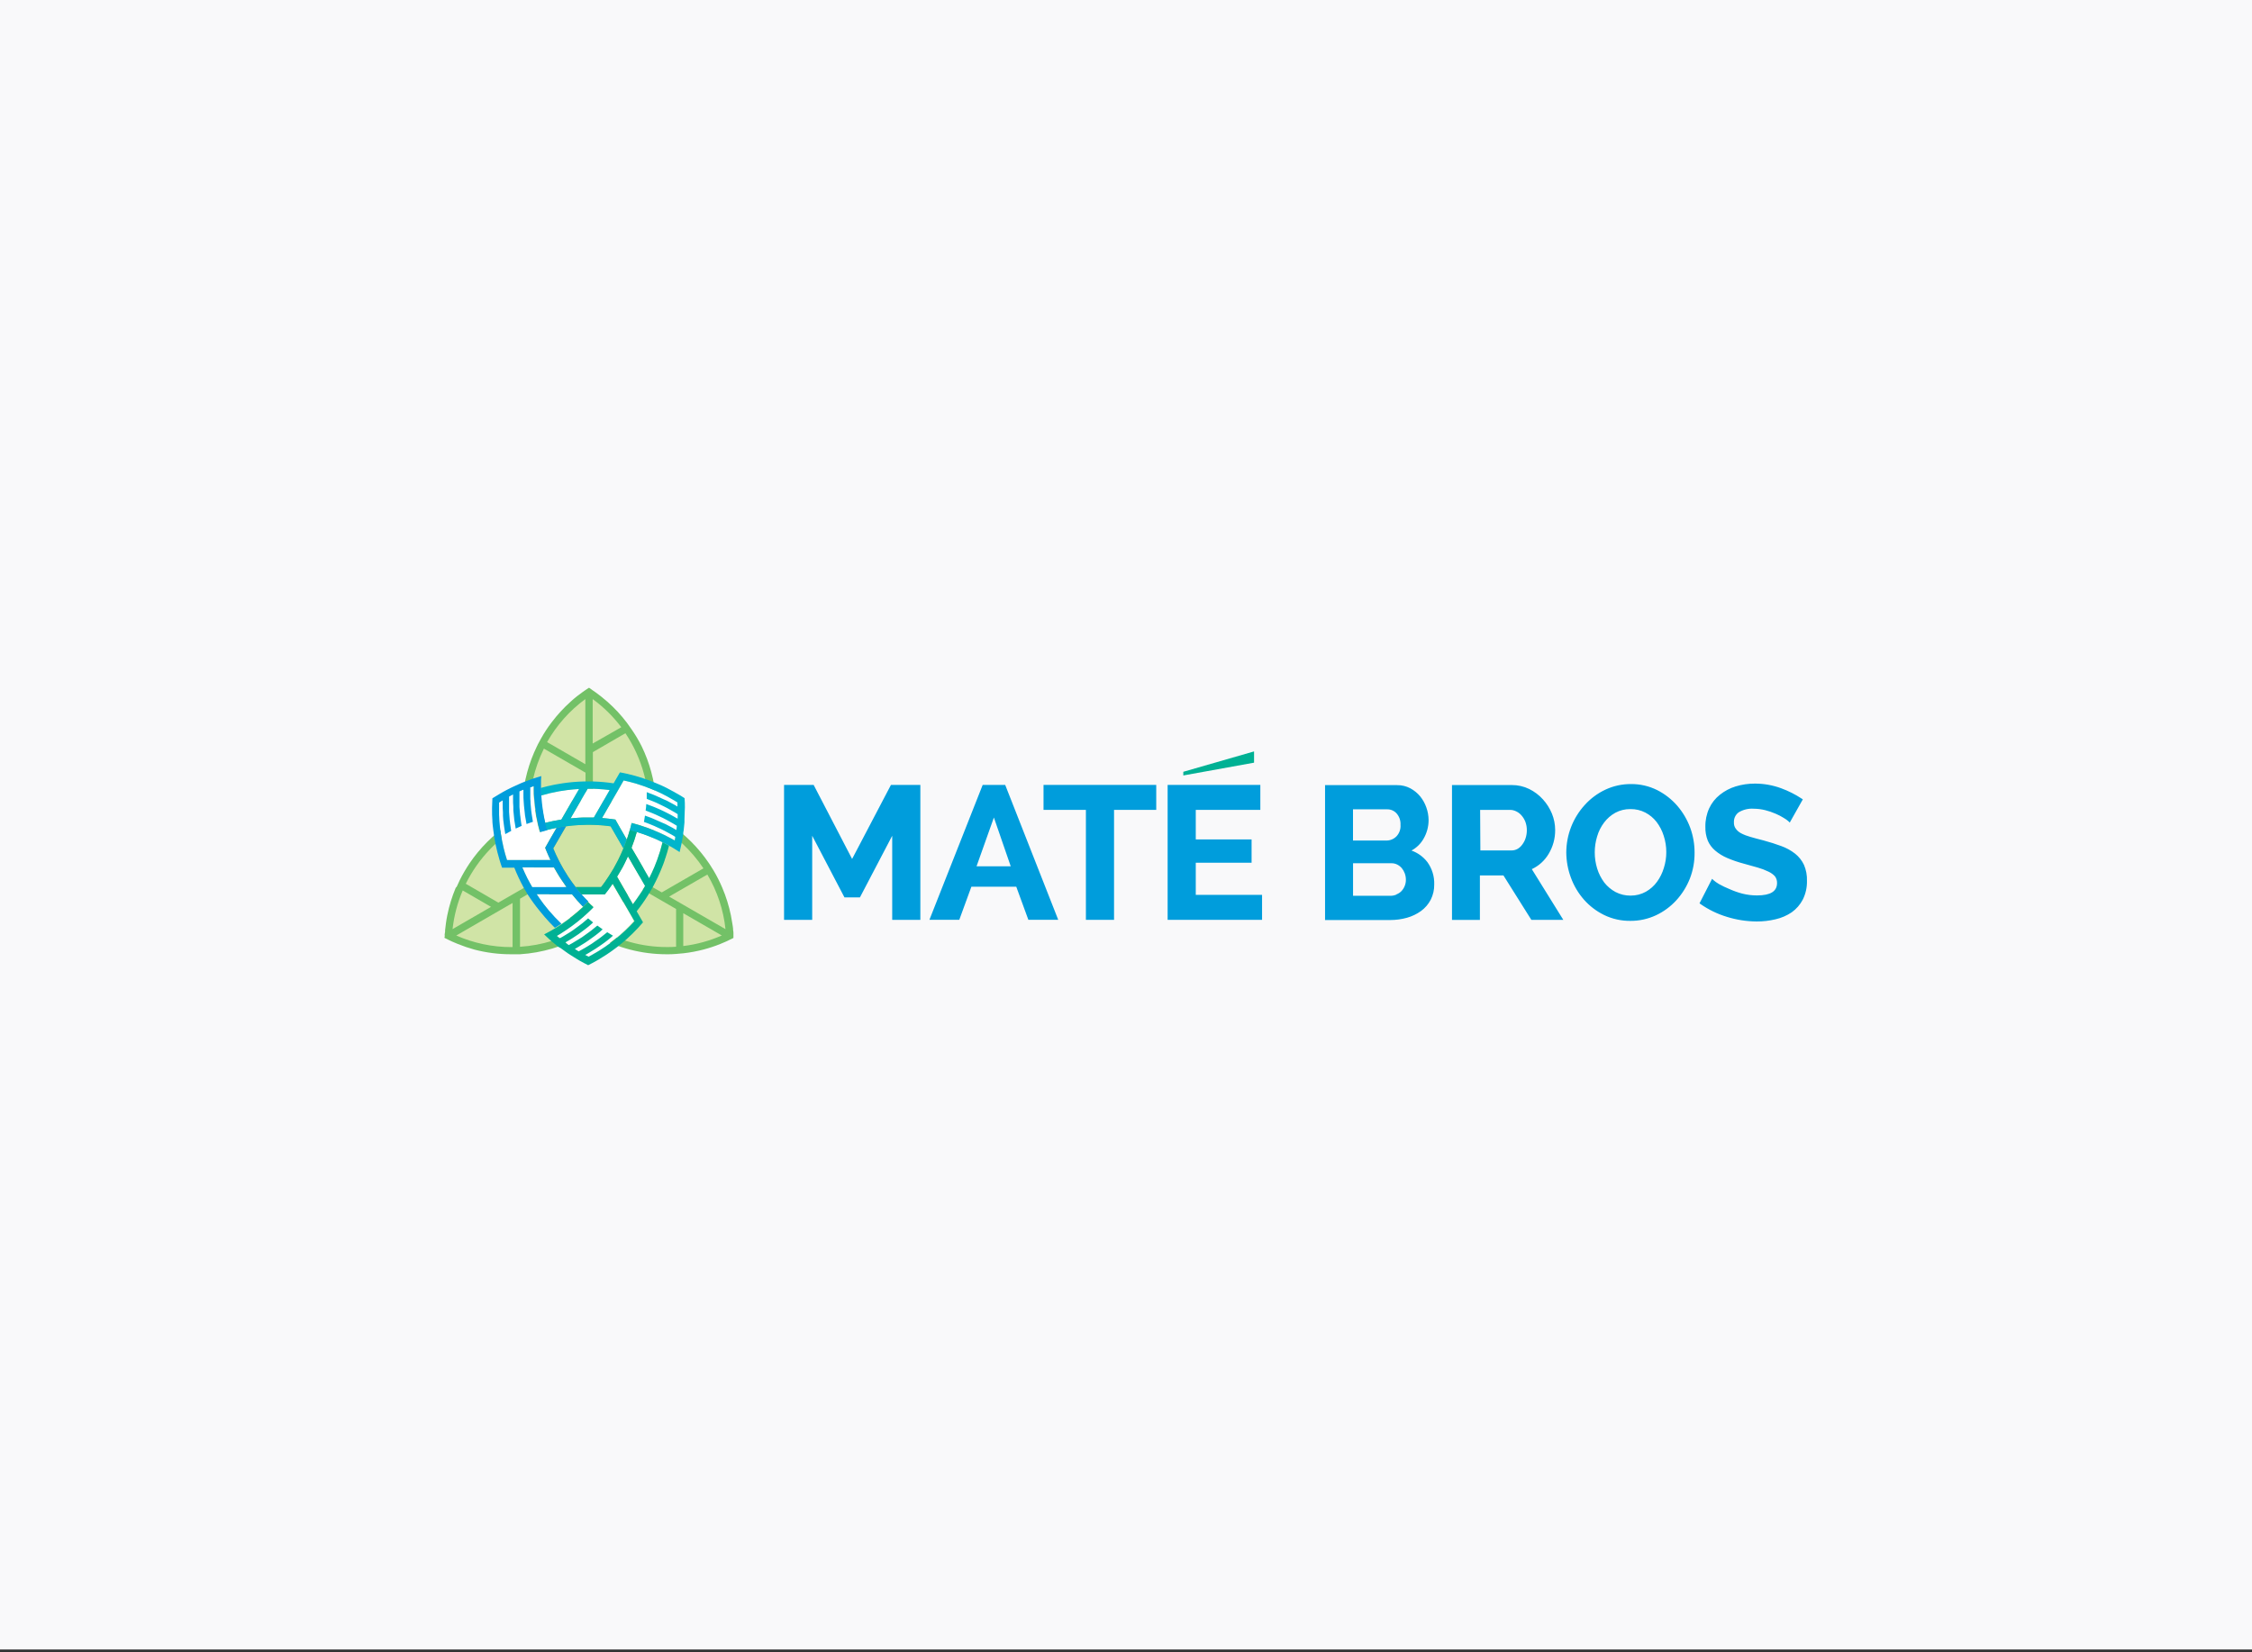 <svg xmlns="http://www.w3.org/2000/svg" width="537" height="394" viewBox="0 0 537 394">
  <rect x="0" y="0" width="537" height="394" fill="#333333" stroke="none"/>
  <g fill="none">
    <rect width="537" height="393.345" fill="#F9F9FA"/>
    <g transform="translate(106 164)">
      <polygon fill="#009DDC" points="106.451 23.172 97.189 40.83 88.016 23.172 80.962 23.172 80.962 55.35 87.672 55.35 87.672 35.295 95.37 50.003 99.053 50.003 106.751 35.295 106.751 55.35 113.462 55.35 113.462 23.172"/>
      <path fill="#009DDC" d="M133.694,23.172 L128.325,23.172 L115.625,55.339 L122.746,55.339 L125.63,47.452 L136.334,47.452 L139.218,55.339 L146.339,55.339 L133.694,23.172 Z M135.014,42.583 L126.861,42.583 L130.998,30.947 L135.014,42.583 Z"/>
      <polygon fill="#009DDC" points="142.834 23.172 142.834 29.128 152.939 29.128 152.939 55.35 159.649 55.35 159.649 29.128 169.71 29.128 169.71 23.172"/>
      <polygon fill="#009DDC" points="179.138 49.393 179.138 41.729 192.449 41.729 192.449 36.172 179.138 36.172 179.138 29.128 194.534 29.128 194.534 23.172 172.427 23.172 172.427 55.35 194.945 55.35 194.945 49.393"/>
      <path fill="#009DDC" d="M234.355 41.562C233.381 40.307 232.069 39.356 230.573 38.823 231.78 38.174 232.78 37.198 233.456 36.005 234.241 34.658 234.655 33.127 234.654 31.568 234.65 30.543 234.469 29.527 234.122 28.562 233.786 27.591 233.283 26.687 232.636 25.889 231.98 25.103 231.177 24.451 230.273 23.97 229.311 23.469 228.241 23.214 227.156 23.227L209.963 23.227 209.963 55.394 225.492 55.394C226.849 55.398 228.2 55.215 229.508 54.851 230.701 54.515 231.827 53.975 232.835 53.253 233.805 52.549 234.598 51.631 235.154 50.569 235.728 49.44 236.018 48.187 235.997 46.92 236.061 45.001 235.483 43.116 234.355 41.562zM226.979 49.327C226.516 49.525 226.017 49.624 225.515 49.615L216.641 49.615 216.641 41.851 225.792 41.851C226.256 41.846 226.716 41.948 227.134 42.15 227.556 42.355 227.933 42.642 228.243 42.993 228.558 43.374 228.805 43.805 228.975 44.269 229.153 44.759 229.243 45.278 229.241 45.799 229.246 46.309 229.148 46.815 228.953 47.286 228.77 47.742 228.503 48.16 228.166 48.517 227.829 48.854 227.424 49.115 226.979 49.282L226.979 49.327zM226.979 35.451C226.333 36.104 225.446 36.461 224.527 36.438L216.63 36.438 216.63 28.995 224.805 28.995C225.65 28.986 226.458 29.342 227.023 29.971 227.677 30.716 228.012 31.688 227.955 32.677 228.04 33.677 227.702 34.667 227.023 35.406L226.979 35.451zM259.268 43.259C260.931 42.486 262.322 41.23 263.261 39.654 264.31 37.927 264.856 35.941 264.836 33.92 264.833 32.577 264.569 31.247 264.06 30.004 263.546 28.762 262.822 27.617 261.919 26.621 260.995 25.597 259.884 24.758 258.647 24.148 257.351 23.519 255.928 23.197 254.487 23.205L240.234 23.205 240.234 55.372 246.889 55.372 246.889 44.757 252.502 44.757 259.157 55.35 266.777 55.35 259.268 43.259zM246.945 29.128L254.099 29.128C254.604 29.134 255.101 29.256 255.552 29.483 256.047 29.72 256.486 30.06 256.839 30.481 257.229 30.934 257.537 31.452 257.748 32.012 257.973 32.638 258.085 33.299 258.081 33.964 258.085 34.616 257.984 35.264 257.782 35.883 257.604 36.441 257.33 36.962 256.972 37.425 256.679 37.837 256.3 38.181 255.863 38.434 255.421 38.677 254.925 38.803 254.421 38.8L247 38.8 246.945 29.128zM297.037 33.376C296.326 31.457 295.278 29.68 293.942 28.13 292.6 26.59 290.973 25.324 289.15 24.403 287.214 23.441 285.078 22.951 282.916 22.972 280.801 22.955 278.708 23.414 276.794 24.314 274.949 25.184 273.295 26.409 271.924 27.919 269.079 31.023 267.497 35.078 267.487 39.288 267.503 41.345 267.878 43.384 268.596 45.311 269.301 47.229 270.354 49.001 271.702 50.536 273.055 52.063 274.695 53.31 276.527 54.207 278.467 55.142 280.597 55.616 282.75 55.594 284.873 55.61 286.972 55.152 288.895 54.252 290.73 53.387 292.377 52.17 293.742 50.669 295.125 49.15 296.219 47.39 296.97 45.478 297.726 43.518 298.102 41.433 298.079 39.333 298.087 37.301 297.734 35.285 297.037 33.376zM282.85 49.571C281.592 49.591 280.349 49.298 279.234 48.717 278.188 48.153 277.27 47.379 276.538 46.443 275.793 45.437 275.223 44.312 274.852 43.115 274.466 41.861 274.271 40.556 274.276 39.244 274.275 37.966 274.466 36.695 274.841 35.473 275.186 34.27 275.75 33.142 276.505 32.145 277.223 31.19 278.134 30.396 279.178 29.816 280.289 29.219 281.534 28.917 282.794 28.939 284.028 28.919 285.248 29.205 286.344 29.771 287.379 30.313 288.287 31.069 289.006 31.99 289.769 32.99 290.35 34.116 290.725 35.317 291.133 36.571 291.339 37.881 291.335 39.2 291.339 40.475 291.144 41.744 290.759 42.96 290.404 44.154 289.849 45.28 289.117 46.288 288.414 47.25 287.514 48.051 286.477 48.639 285.368 49.256 284.119 49.576 282.85 49.571zM324.168 42.239C323.677 41.203 322.956 40.292 322.061 39.577 321.057 38.792 319.933 38.174 318.733 37.747 317.446 37.27 316.026 36.815 314.496 36.404 313.387 36.116 312.277 35.839 311.368 35.561 310.6 35.353 309.856 35.063 309.149 34.696 308.646 34.432 308.212 34.052 307.885 33.587 307.583 33.16 307.435 32.644 307.463 32.123 307.409 31.189 307.825 30.29 308.573 29.727 309.656 29.063 310.921 28.757 312.189 28.851 313.109 28.855 314.025 28.97 314.917 29.195 315.775 29.41 316.613 29.696 317.424 30.049 318.11 30.337 318.77 30.682 319.398 31.08 319.794 31.308 320.166 31.576 320.508 31.879L320.774 32.156 323.891 26.621 323.68 26.477C322.131 25.451 320.467 24.61 318.722 23.97 316.722 23.234 314.608 22.858 312.477 22.861 310.925 22.852 309.381 23.076 307.896 23.526 306.524 23.943 305.245 24.617 304.125 25.512 303.034 26.37 302.161 27.472 301.573 28.729 300.937 30.12 300.622 31.636 300.653 33.166 300.621 34.303 300.821 35.435 301.241 36.493 301.638 37.391 302.234 38.187 302.982 38.823 303.839 39.55 304.8 40.144 305.833 40.586 307.125 41.138 308.456 41.594 309.815 41.951 310.924 42.25 312.033 42.561 313.142 42.882 314.016 43.127 314.867 43.45 315.683 43.847 316.268 44.111 316.796 44.488 317.235 44.956 317.584 45.419 317.764 45.986 317.746 46.565 317.746 48.561 316.182 49.526 312.954 49.526 311.776 49.528 310.602 49.383 309.46 49.094 308.391 48.814 307.348 48.443 306.343 47.985 305.514 47.65 304.707 47.265 303.925 46.831 303.428 46.544 302.96 46.21 302.527 45.833L302.261 45.555 299.255 51.412 299.455 51.556C301.383 52.908 303.513 53.945 305.766 54.629 308.068 55.348 310.464 55.722 312.876 55.738 314.397 55.747 315.912 55.572 317.391 55.217 318.766 54.907 320.072 54.342 321.24 53.553 322.354 52.763 323.263 51.717 323.891 50.503 324.574 49.125 324.913 47.603 324.878 46.066 324.927 44.753 324.685 43.446 324.168 42.239z"/>
      <polygon fill="#00B194" points="193.037 17.869 176.166 20.92 176.166 20.044 193.037 15.185"/>
      <path fill="#73C167" d="M68.893,59.365 C68.893,59.121 68.893,58.888 68.893,58.644 C68.893,58.4 68.893,58.067 68.816,57.779 C68.816,57.258 68.705,56.736 68.627,56.226 C68.527,55.572 68.416,54.906 68.283,54.263 C67.818,52.011 67.131,49.812 66.231,47.696 C65.641,46.294 64.955,44.934 64.179,43.625 C63.88,43.126 63.569,42.627 63.247,42.139 C63.192,42.039 63.114,41.939 63.048,41.84 C60.562,38.174 57.404,35.013 53.741,32.522 C52.668,31.801 51.558,31.139 50.414,30.537 C50.486,29.244 50.486,27.948 50.414,26.654 C50.256,24.446 49.885,22.258 49.305,20.121 C48.732,17.985 47.956,15.908 46.986,13.921 C46.298,12.556 45.516,11.24 44.646,9.983 C44.324,9.495 43.991,9.018 43.637,8.552 C43.581,8.463 43.515,8.386 43.448,8.297 C42.074,6.492 40.525,4.827 38.823,3.328 C38.334,2.895 37.813,2.462 37.292,2.052 C36.881,1.73 36.46,1.409 36.038,1.109 C35.794,0.932 35.561,0.765 35.317,0.61 L34.73,0.177 L34.452,0 L34.197,0.166 L33.587,0.566 C33.354,0.721 33.11,0.887 32.877,1.065 C32.445,1.364 32.023,1.686 31.613,2.008 C31.058,2.44 30.559,2.873 30.06,3.328 C28.388,4.83 26.865,6.491 25.512,8.286 C24.591,9.497 23.757,10.772 23.016,12.102 C22.728,12.601 22.451,13.122 22.184,13.643 C22.184,13.754 22.084,13.865 22.029,13.976 C21.062,15.961 20.286,18.034 19.711,20.166 C19.132,22.302 18.76,24.49 18.602,26.699 C18.524,27.992 18.524,29.288 18.602,30.581 C17.456,31.181 16.345,31.843 15.274,32.567 C11.605,35.053 8.443,38.215 5.956,41.884 C5.101,43.161 4.326,44.491 3.638,45.866 C3.383,46.387 3.139,46.92 2.906,47.452 L2.673,47.696 C1.792,49.799 1.119,51.984 0.666,54.218 C0.532,54.862 0.422,55.516 0.333,56.182 C0.255,56.703 0.2,57.224 0.144,57.746 C0.144,58.034 0.144,58.323 0.067,58.611 C-0.011,58.899 0.067,59.088 0.067,59.332 L0,59.332 C0,59.443 0,59.543 0,59.642 L0.277,59.787 L0.921,60.108 L1.708,60.485 C2.185,60.696 2.662,60.907 3.15,61.096 C4.453,61.625 5.787,62.077 7.143,62.449 C10.004,63.195 12.95,63.568 15.906,63.558 L16.228,63.558 C16.805,63.558 17.337,63.558 17.969,63.558 C23.229,63.235 28.347,61.718 32.933,59.121 C33.443,58.833 33.953,58.522 34.452,58.212 C34.951,58.522 35.462,58.833 35.983,59.121 C41.179,62.038 47.039,63.566 52.998,63.558 C53.73,63.558 54.451,63.558 55.217,63.48 C55.982,63.403 56.326,63.392 56.969,63.325 C58.601,63.139 60.217,62.835 61.805,62.416 C63.148,62.063 64.467,61.626 65.754,61.107 C66.231,60.918 66.708,60.707 67.185,60.497 L67.973,60.119 L68.616,59.809 L68.893,59.665 C68.904,59.576 68.893,59.476 68.893,59.365 Z"/>
      <path fill="#D0E4A6" d="M23.549 47.086L18.003 50.314 18.003 61.772C23.263 61.436 28.365 59.838 32.877 57.113 29.147 54.436 25.987 51.042 23.582 47.131L23.549 47.086zM20.221 29.749L21.075 29.394C23.162 28.507 25.332 27.831 27.553 27.375 29.552 26.974 31.582 26.744 33.62 26.688L33.62 20.254 23.693 14.52C21.359 19.253 20.184 24.473 20.265 29.749L20.221 29.749zM24.458 12.967L33.576 18.235 33.576 2.706C29.842 5.439 26.733 8.937 24.458 12.967zM22.672 45.578C20.608 41.793 19.273 37.654 18.735 33.376 18.735 33.099 18.668 32.811 18.646 32.522 12.781 35.773 8.045 40.733 5.069 46.742L12.834 51.246 22.672 45.578zM4.337 48.34C3.082 51.276 2.267 54.382 1.919 57.557L11.092 52.255 4.337 48.34zM16.228 61.839L16.228 51.323 2.795 59.088C6.928 60.903 11.392 61.844 15.906 61.85L16.228 61.839zM51.811 48.805L61.739 43.071C58.812 38.681 54.88 35.054 50.27 32.489L50.17 33.365C49.892 35.628 49.391 37.857 48.672 40.02 48.025 41.959 47.208 43.837 46.232 45.633L51.811 48.805zM53.553 49.804L66.997 57.568C66.508 52.967 65.032 48.525 62.671 44.546L53.553 49.804zM36.061 57.113C41.171 60.201 47.027 61.835 52.998 61.839 53.73 61.839 54.451 61.839 55.217 61.761L55.217 52.754 45.4 47.086C43.935 49.514 42.173 51.75 40.154 53.741 38.882 54.973 37.513 56.101 36.061 57.113zM56.925 53.764L56.925 61.595C60.097 61.213 63.196 60.364 66.12 59.077L56.925 53.764zM35.328 2.706L35.328 13.311 42.15 9.417C40.22 6.856 37.921 4.594 35.328 2.706zM47.874 29.394L48.683 29.738C48.743 26.662 48.37 23.593 47.574 20.62 46.637 17.143 45.138 13.842 43.137 10.848L35.373 15.352 35.373 26.688C37.415 26.744 39.448 26.974 41.451 27.375 43.654 27.834 45.805 28.51 47.874 29.394zM36.604 32.755C35.95 32.755 35.284 32.7 34.619 32.689L34.009 32.689C33.343 32.689 32.689 32.689 32.034 32.755 31.003 32.755 29.993 32.91 28.995 33.044L25.945 38.312C26.333 39.244 26.754 40.176 27.22 41.085 27.52 41.673 27.83 42.261 28.163 42.838 28.204 42.927 28.253 43.012 28.307 43.093L28.462 43.359C28.795 43.936 29.15 44.468 29.505 45.045 30.071 45.899 30.67 46.731 31.291 47.541L37.347 47.541C37.968 46.731 38.567 45.899 39.122 45.045 39.488 44.491 39.843 43.936 40.176 43.359 40.221 43.27 40.273 43.185 40.331 43.104L40.475 42.838C40.808 42.261 41.119 41.729 41.418 41.085 41.873 40.176 42.305 39.244 42.683 38.312L39.643 33.044C38.601 32.91 37.591 32.811 36.604 32.755z"/>
      <path fill="#FFFFFF" d="M30.404 49.282L21.985 49.282C22.517 50.092 23.094 50.88 23.648 51.634 24.037 52.133 24.425 52.621 24.824 53.098 25.78 54.227 26.794 55.304 27.863 56.326 29.688 55.104 31.413 53.739 33.021 52.244 32.099 51.302 31.226 50.313 30.404 49.282zM28.496 46.731C28.13 46.199 27.775 45.622 27.387 45.09 27.154 44.724 26.932 44.346 26.721 43.98 26.51 43.614 26.288 43.226 26.078 42.871L18.557 42.871C18.934 43.747 19.334 44.624 19.766 45.489 20.077 46.099 20.41 46.698 20.742 47.297 20.772 47.339 20.798 47.383 20.82 47.43 20.852 47.474 20.878 47.523 20.898 47.574L29.061 47.574 28.496 46.731zM45.855 34.386C45.666 35.029 45.478 35.672 45.267 36.305 45.056 36.937 44.834 37.547 44.59 38.168L46.276 41.041 47.286 42.794 48.805 45.478C49.249 44.613 49.648 43.736 50.026 42.86 50.27 42.283 50.491 41.751 50.713 41.108 51.223 39.713 51.652 38.291 52 36.848 50.024 35.857 47.969 35.033 45.855 34.386zM45.267 42.838L44.258 41.041 43.736 40.154C43.603 40.453 43.47 40.741 43.326 41.041 43.049 41.629 42.749 42.217 42.45 42.794 42.239 43.171 42.028 43.548 41.806 43.903 41.584 44.258 41.363 44.657 41.141 45.012L42.549 47.463 43.559 49.205 44.923 51.556C45.5 50.802 46.032 50.015 46.587 49.205 46.953 48.639 47.319 48.096 47.696 47.463 47.726 47.418 47.752 47.369 47.774 47.319L47.863 47.186 45.267 42.838zM29.195 24.403C28.573 24.48 27.952 24.569 27.342 24.68 25.879 24.939 24.431 25.28 23.005 25.701 23.139 27.898 23.458 30.079 23.959 32.223 24.613 32.056 25.268 31.912 25.911 31.779 26.555 31.646 27.22 31.524 27.863 31.424L29.549 28.507 30.559 26.754 32.078 24.137C31.058 24.203 30.148 24.292 29.195 24.403zM36.493 24.148C35.817 24.148 35.129 24.092 34.441 24.092L34.131 24.092 31.568 28.529 30.559 30.282 30.049 31.169 31.058 31.058C31.712 31.003 32.356 30.969 33.01 30.947L35.628 30.947 37.037 28.507 38.046 26.754 39.377 24.403C38.423 24.281 37.458 24.203 36.493 24.148z"/>
      <path fill="#FFFFFF" d="M55.572 28.196C55.572 27.919 55.572 27.631 55.572 27.353L54.851 26.91C54.263 26.555 53.675 26.222 53.076 25.9 51.253 24.921 49.353 24.09 47.397 23.416 46.835 23.216 46.258 23.027 45.666 22.85 44.701 22.573 43.725 22.317 42.738 22.107L42.183 23.083 41.252 24.691 39.033 28.518 38.024 30.27 37.558 31.069 38.534 31.158C39.266 31.224 39.987 31.324 40.753 31.435L41.862 33.398 43.481 36.205C43.736 35.451 43.98 34.685 44.191 33.92 44.346 33.365 44.502 32.811 44.624 32.234 45.189 32.378 45.733 32.533 46.31 32.7 47.725 33.131 49.117 33.635 50.48 34.208 51.124 34.474 51.767 34.763 52.399 35.073L53.997 35.894 54.906 36.393 55.039 35.639C55.139 35.018 55.239 34.397 55.305 33.765 55.305 33.509 55.372 33.254 55.394 32.999 55.461 32.345 55.516 31.69 55.549 31.036L55.549 30.248C55.583 29.561 55.583 28.84 55.572 28.196zM23.981 38.168L25.09 36.205 26.71 33.41C25.922 33.565 25.146 33.731 24.381 33.931 23.815 34.075 23.271 34.23 22.706 34.397 22.539 33.842 22.395 33.288 22.262 32.7 21.921 31.262 21.662 29.807 21.485 28.34 21.397 27.653 21.33 26.954 21.275 26.266 21.219 25.578 21.197 25.046 21.186 24.436 21.186 24.103 21.186 23.77 21.186 23.427L20.465 23.693C19.866 23.915 19.289 24.148 18.701 24.392L17.991 24.702C17.392 24.98 16.805 25.257 16.228 25.556L15.518 25.933C14.919 26.255 14.331 26.588 13.754 26.943L13.033 27.387C13.033 27.653 13.033 27.93 13.033 28.196 13.033 28.884 13.033 29.572 13.033 30.259 13.095 32.319 13.325 34.371 13.721 36.393 13.832 37.003 13.965 37.602 14.109 38.212 14.342 39.177 14.608 40.131 14.919 41.085L25.257 41.085C25.124 40.786 24.98 40.497 24.846 40.198 24.525 39.532 24.247 38.823 23.981 38.168zM44.679 54.718L43.747 53.098 41.529 49.282 40.52 47.541 40.054 46.731C39.876 47.009 39.688 47.275 39.488 47.541 39.067 48.129 38.623 48.717 38.168 49.282L32.622 49.282C33.143 49.881 33.731 50.392 34.219 51.013 34.707 51.634 35.051 51.845 35.484 52.244L34.885 52.843 34.219 53.486C32.641 54.973 30.945 56.33 29.15 57.546 28.64 57.89 28.13 58.234 27.608 58.555L26.754 59.066 27.342 59.554C27.83 59.964 28.329 60.352 28.828 60.73 29.039 60.885 29.239 61.04 29.461 61.184 29.982 61.573 30.57 61.939 31.069 62.294L31.724 62.715C32.3 63.07 32.888 63.414 33.487 63.747L34.197 64.124 34.907 63.747C35.506 63.414 36.105 63.059 36.693 62.704 38.439 61.614 40.1 60.395 41.662 59.055 42.139 58.644 42.594 58.234 43.049 57.801 43.77 57.113 44.468 56.404 45.145 55.66L44.679 54.718z"/>
      <path fill="#00B194" d="M51.989,36.826 C51.64,38.254 51.21,39.661 50.702,41.041 C50.48,41.629 50.259,42.217 50.015,42.794 C49.637,43.67 49.238,44.546 48.794,45.411 L47.286,42.794 L46.276,41.041 L44.59,38.168 C44.834,37.547 45.056,36.926 45.267,36.305 C45.478,35.683 45.666,35.029 45.855,34.386 C45.289,34.219 44.746,34.064 44.169,33.92 C43.958,34.685 43.714,35.451 43.459,36.205 C43.204,36.959 42.938,37.613 42.649,38.312 C42.272,39.244 41.84,40.176 41.385,41.085 C41.085,41.673 40.775,42.261 40.442,42.838 L40.298,43.104 C40.24,43.185 40.188,43.27 40.142,43.359 C39.81,43.936 39.455,44.468 39.089,45.045 C38.534,45.899 37.98,46.731 37.314,47.541 L31.258,47.541 C31.724,48.129 32.201,48.717 32.689,49.282 L38.235,49.282 C38.689,48.717 39.133,48.173 39.555,47.541 C39.754,47.275 39.943,47.009 40.12,46.731 L40.586,47.541 L41.596,49.282 L43.814,53.098 L44.746,54.718 L45.3,55.672 C44.624,56.415 43.925,57.125 43.204,57.812 C42.749,58.245 42.294,58.655 41.817,59.066 C40.255,60.406 38.594,61.626 36.848,62.715 C36.26,63.07 35.661,63.425 35.062,63.758 L34.352,64.135 L33.642,63.758 L33.509,63.68 L33.576,63.68 L33.631,63.68 L33.753,63.613 L34.286,63.303 C34.863,62.97 35.395,62.615 36.005,62.249 L36.648,61.817 C37.181,61.451 37.758,61.073 38.235,60.707 L38.845,60.241 C39.288,59.898 39.732,59.532 40.165,59.132 C39.714,58.866 39.259,58.589 38.8,58.3 C38.342,58.677 37.876,59.047 37.403,59.41 L36.737,59.909 C36.216,60.286 35.628,60.652 35.14,61.018 L34.419,61.473 C33.853,61.817 33.31,62.16 32.7,62.482 L31.99,62.87 L31.879,62.804 L31.224,62.382 L31.058,62.216 L31.125,62.216 L31.202,62.216 L31.846,61.839 C32.4,61.517 32.955,61.173 33.498,60.818 L34.208,60.341 C34.73,59.986 35.251,59.609 35.75,59.232 L36.416,58.722 C36.859,58.378 37.292,58.023 37.702,57.613 C37.281,57.324 36.859,57.025 36.438,56.714 L35.084,57.823 L34.363,58.356 C33.864,58.722 33.343,59.088 32.822,59.465 C32.567,59.631 32.311,59.798 32.045,59.953 C31.502,60.297 30.936,60.63 30.392,60.951 L29.616,61.373 C29.582,61.353 29.551,61.327 29.527,61.295 C29.305,61.151 29.106,60.996 28.895,60.84 L28.784,60.752 L29.594,60.275 C30.137,59.953 30.703,59.609 31.191,59.265 L31.956,58.755 L33.443,57.646 L34.164,57.08 C34.585,56.736 35.018,56.381 35.428,55.971 C35.029,55.649 34.63,55.328 34.241,54.995 C33.82,55.361 33.376,55.727 32.933,56.104 L32.178,56.681 C31.679,57.047 31.18,57.413 30.67,57.79 C30.415,57.979 30.137,58.156 29.871,58.323 C29.35,58.655 28.762,58.988 28.274,59.299 L27.453,59.765 L27.364,59.687 L26.776,59.199 L27.631,58.689 C28.152,58.367 28.662,58.023 29.172,57.679 C30.968,56.463 32.663,55.106 34.241,53.619 L34.907,52.976 L35.506,52.377 C35.077,51.978 34.656,51.567 34.241,51.146 C33.827,51.567 33.406,51.978 32.977,52.377 C31.368,53.872 29.644,55.237 27.819,56.459 C27.309,56.792 26.799,57.113 26.277,57.424 L25.39,57.945 C24.858,58.245 24.281,58.544 23.748,58.822 C24.203,59.265 24.658,59.687 25.124,60.108 L25.656,60.563 C26.133,60.985 26.632,61.395 27.131,61.783 L27.73,62.116 C28.263,62.515 28.84,62.904 29.339,63.281 L29.916,63.658 C30.492,64.042 31.08,64.412 31.679,64.767 L32.3,65.133 C32.944,65.499 33.598,65.832 34.253,66.165 C34.907,65.832 35.561,65.499 36.194,65.133 L36.815,64.767 C37.414,64.412 38.013,64.046 38.601,63.658 C40.272,62.556 41.862,61.337 43.359,60.009 C43.825,59.587 44.28,59.166 44.735,58.722 L44.846,58.611 C45.282,58.189 45.703,57.757 46.11,57.313 C46.532,56.858 46.942,56.404 47.33,55.938 L46.398,54.307 L45.822,53.309 C46.833,52.036 47.767,50.702 48.617,49.316 L48.783,49.038 L49.216,48.306 L49.637,47.574 C49.682,47.475 49.734,47.378 49.793,47.286 C50.562,45.846 51.25,44.365 51.856,42.849 C52.089,42.272 52.299,41.74 52.51,41.096 C52.51,40.941 52.61,40.775 52.666,40.619 C52.998,39.643 53.287,38.656 53.531,37.669 C53.054,37.369 52.521,37.092 51.989,36.826 Z M44.923,51.634 L43.559,49.282 L42.549,47.541 L41.141,45.09 C41.363,44.724 41.596,44.346 41.806,43.98 C42.017,43.614 42.239,43.226 42.45,42.871 C42.749,42.294 43.049,41.762 43.326,41.119 C43.47,40.819 43.603,40.531 43.736,40.231 L44.258,41.119 L45.267,42.871 L47.829,47.308 L47.741,47.441 C47.719,47.491 47.693,47.54 47.663,47.585 C47.319,48.173 46.953,48.761 46.554,49.327 C46.055,50.092 45.478,50.88 44.923,51.634 Z"/>
      <path fill="#00B5CC" d="M57.313,28.551 C57.313,27.819 57.313,27.098 57.235,26.333 C56.637,25.933 56.015,25.545 55.394,25.224 L54.74,24.846 C54.141,24.514 53.531,24.181 52.921,23.87 C52.111,23.471 51.29,23.083 50.458,22.761 C49.438,22.328 48.395,21.94 47.352,21.585 C46.765,21.397 46.177,21.208 45.578,21.042 C44.979,20.875 44.28,20.698 43.637,20.543 L42.66,20.332 L41.828,20.177 L40.897,21.785 L40.32,22.794 C38.722,22.553 37.11,22.405 35.495,22.351 L33.11,22.351 C31.484,22.397 29.862,22.537 28.252,22.772 C27.642,22.861 27.02,22.961 26.41,23.083 L25.911,23.183 C24.913,23.382 23.915,23.626 22.927,23.904 C22.927,24.514 22.927,25.113 23.005,25.712 C24.431,25.291 25.879,24.95 27.342,24.691 C27.952,24.58 28.573,24.491 29.195,24.414 C30.148,24.292 31.102,24.203 32.078,24.148 L30.559,26.765 L29.549,28.518 L27.863,31.435 C27.22,31.535 26.566,31.657 25.911,31.79 C25.257,31.923 24.613,32.067 23.959,32.234 C24.092,32.799 24.247,33.343 24.403,33.931 C25.168,33.731 25.945,33.565 26.732,33.41 C27.52,33.254 28.207,33.143 28.951,33.044 C29.949,32.91 30.958,32.811 31.99,32.755 C32.644,32.755 33.299,32.7 33.964,32.689 L34.574,32.689 C35.24,32.689 35.905,32.689 36.56,32.755 C37.58,32.755 38.59,32.91 39.599,33.044 L42.638,38.312 C42.927,37.613 43.193,36.915 43.448,36.205 L41.828,33.398 L40.719,31.435 C39.998,31.324 39.277,31.224 38.501,31.158 L37.547,31.058 L38.013,30.259 L39.022,28.507 L41.241,24.68 L42.15,23.083 L42.705,22.107 C43.692,22.317 44.668,22.573 45.633,22.85 C46.225,23.027 46.801,23.216 47.363,23.416 C49.32,24.09 51.219,24.921 53.043,25.9 C53.642,26.222 54.23,26.555 54.817,26.91 L55.538,27.353 C55.538,27.631 55.538,27.919 55.538,28.196 L55.538,28.352 L55.461,28.285 L55.339,28.207 L54.806,27.897 C54.23,27.575 53.631,27.253 53.032,26.943 L52.288,26.621 C51.712,26.344 51.113,26.067 50.514,25.811 L49.815,25.512 C49.282,25.301 48.706,25.09 48.218,24.902 C48.218,25.434 48.218,25.967 48.218,26.499 C48.772,26.71 49.327,26.921 49.87,27.154 L50.636,27.486 C51.224,27.753 51.8,28.03 52.377,28.329 L53.131,28.718 C53.719,29.028 54.307,29.361 54.873,29.705 L55.594,30.148 L55.594,30.27 L55.594,31.058 C55.594,31.113 55.594,31.158 55.594,31.213 L55.461,31.125 L55.383,31.125 L54.74,30.747 C54.185,30.437 53.631,30.126 53.032,29.838 C52.788,29.705 52.521,29.583 52.255,29.45 C51.689,29.183 51.146,28.917 50.536,28.673 L49.759,28.352 L48.107,27.73 C48.107,28.241 48.018,28.762 47.951,29.283 C48.495,29.483 49.061,29.694 49.571,29.916 L50.392,30.27 C50.968,30.526 51.501,30.792 52.1,31.069 C52.377,31.202 52.643,31.346 52.91,31.491 C53.475,31.79 54.019,32.101 54.596,32.433 C54.862,32.589 55.128,32.744 55.383,32.91 C55.389,32.951 55.389,32.992 55.383,33.032 C55.383,33.288 55.328,33.543 55.294,33.798 C55.3,33.846 55.3,33.894 55.294,33.942 L54.352,33.387 C53.797,33.088 53.242,32.788 52.677,32.511 L51.867,32.167 C51.312,31.912 50.758,31.657 50.192,31.424 L49.349,31.058 C48.828,30.858 48.317,30.67 47.796,30.492 C47.718,31.003 47.641,31.502 47.552,32.001 C48.073,32.189 48.661,32.389 49.127,32.6 L50.015,32.966 C50.569,33.21 51.124,33.465 51.678,33.731 L52.544,34.164 C53.098,34.452 53.653,34.752 54.196,35.062 L55.028,35.561 C55.028,35.561 55.028,35.639 55.028,35.672 L54.895,36.427 L53.985,35.927 L52.388,35.107 C51.756,34.796 51.113,34.508 50.469,34.241 C49.106,33.668 47.714,33.165 46.299,32.733 C45.744,32.567 45.189,32.411 44.613,32.267 C44.491,32.833 44.335,33.376 44.18,33.953 C44.746,34.097 45.289,34.253 45.866,34.419 C47.975,35.06 50.027,35.876 52,36.859 C52.532,37.125 53.109,37.403 53.586,37.691 L54.507,38.212 C55.028,38.523 55.549,38.845 56.06,39.189 C56.204,38.59 56.348,37.991 56.47,37.381 C56.526,37.148 56.57,36.926 56.614,36.693 C56.725,36.061 56.836,35.439 56.925,34.807 C56.925,34.574 56.925,34.341 57.014,34.108 C57.091,33.443 57.158,32.788 57.213,32.123 C57.213,31.89 57.213,31.646 57.213,31.413 C57.213,30.725 57.28,30.038 57.28,29.339 L57.313,28.551 Z M38.013,26.765 L37.003,28.518 L35.595,30.958 L32.977,30.958 C32.323,30.958 31.679,31.014 31.025,31.069 L30.049,31.158 L30.559,30.27 L31.568,28.518 L34.131,24.081 L34.441,24.081 C35.129,24.081 35.817,24.081 36.493,24.137 C37.458,24.192 38.423,24.27 39.377,24.392 L38.013,26.765 Z"/>
      <path fill="#009DDC" d="M32.689,49.282 C32.201,48.717 31.724,48.173 31.258,47.541 C30.637,46.731 30.038,45.899 29.472,45.045 C29.117,44.491 28.762,43.936 28.429,43.359 L28.274,43.093 C28.219,43.012 28.171,42.927 28.13,42.838 C27.797,42.261 27.486,41.729 27.187,41.085 C26.721,40.176 26.299,39.244 25.911,38.312 L28.962,33.044 C28.222,33.14 27.483,33.262 26.743,33.41 L25.124,36.205 L24.015,38.168 C24.281,38.856 24.558,39.532 24.858,40.198 C24.991,40.497 25.135,40.786 25.268,41.085 L14.897,41.085 C14.586,40.131 14.32,39.177 14.087,38.212 C13.943,37.602 13.81,37.003 13.699,36.393 C13.303,34.371 13.073,32.319 13.011,30.259 C13.011,29.572 13.011,28.884 13.011,28.196 C13.011,27.93 13.011,27.653 13.011,27.387 L13.732,26.943 L13.865,26.865 L13.865,27.009 C13.865,27.009 13.865,27.098 13.865,27.154 L13.865,27.73 C13.865,28.396 13.865,29.073 13.932,29.749 C13.932,30.015 13.932,30.27 13.932,30.526 C13.932,31.169 14.043,31.823 14.12,32.467 L14.22,33.221 C14.298,33.787 14.398,34.33 14.486,34.907 C14.952,34.641 15.429,34.386 15.895,34.142 C15.795,33.565 15.706,32.966 15.64,32.378 C15.64,32.112 15.573,31.823 15.54,31.546 C15.474,30.914 15.429,30.259 15.396,29.627 C15.396,29.339 15.396,29.05 15.396,28.773 C15.396,28.108 15.396,27.431 15.396,26.776 C15.396,26.499 15.396,26.233 15.396,25.956 L15.496,25.9 L16.206,25.523 L16.339,25.456 C16.333,25.486 16.333,25.516 16.339,25.545 L16.339,26.422 C16.339,27.076 16.339,27.73 16.405,28.374 C16.405,28.651 16.405,28.928 16.405,29.228 C16.461,29.86 16.516,30.492 16.594,31.102 C16.594,31.38 16.66,31.657 16.705,31.945 C16.782,32.5 16.871,33.055 16.971,33.587 L18.391,32.944 C18.291,32.378 18.202,31.834 18.136,31.235 C18.136,30.936 18.058,30.637 18.025,30.337 C17.958,29.716 17.914,29.084 17.869,28.462 C17.869,28.163 17.869,27.852 17.869,27.553 C17.869,26.91 17.869,26.255 17.869,25.612 C17.869,25.323 17.869,25.024 17.869,24.724 L17.969,24.669 L18.679,24.358 L18.812,24.358 L18.812,24.403 C18.812,24.713 18.812,25.035 18.812,25.346 C18.812,25.967 18.812,26.599 18.879,27.231 L18.945,28.141 C19.001,28.751 19.067,29.372 19.145,29.971 C19.145,30.27 19.223,30.57 19.267,30.869 C19.356,31.424 19.456,31.979 19.555,32.5 L21.075,31.968 C20.975,31.424 20.887,30.858 20.809,30.304 L20.676,29.35 C20.609,28.74 20.554,28.13 20.509,27.531 C20.509,27.209 20.509,26.876 20.454,26.566 C20.454,25.945 20.454,25.312 20.454,24.691 L20.454,23.737 L20.565,23.737 L21.286,23.471 C21.286,23.815 21.286,24.148 21.286,24.48 C21.286,25.09 21.286,25.701 21.375,26.311 C21.463,26.921 21.497,27.697 21.585,28.385 C21.761,29.851 22.021,31.307 22.362,32.744 C22.495,33.321 22.639,33.853 22.805,34.441 C23.36,34.275 23.915,34.119 24.48,33.975 C24.325,33.41 24.17,32.866 24.037,32.278 C23.536,30.135 23.217,27.953 23.083,25.756 C23.083,25.157 23.016,24.558 23.005,23.948 L23.005,22.916 C23.005,22.295 23.005,21.685 23.072,21.064 L21.297,21.608 L20.631,21.84 C20.032,22.051 19.433,22.273 18.834,22.517 L18.191,22.783 C17.581,23.038 16.971,23.316 16.383,23.604 L15.729,23.915 C15.108,24.214 14.497,24.547 13.898,24.88 C13.688,25.013 13.466,25.135 13.244,25.257 C12.623,25.634 12.013,26.011 11.414,26.366 C11.414,27.098 11.336,27.83 11.336,28.584 C11.336,28.828 11.336,29.073 11.336,29.317 C11.336,30.015 11.336,30.714 11.403,31.402 C11.403,32.3 11.536,33.199 11.647,34.086 C11.78,35.195 11.968,36.305 12.19,37.414 C12.312,38.024 12.456,38.634 12.612,39.244 C12.767,39.854 12.956,40.52 13.144,41.152 L13.444,42.106 L13.721,42.904 L16.638,42.904 C17.239,44.422 17.928,45.904 18.701,47.341 C18.76,47.434 18.812,47.53 18.857,47.63 L19.278,48.362 C19.411,48.606 19.567,48.85 19.711,49.094 L19.877,49.371 C20.745,50.715 21.689,52.007 22.706,53.242 C23.083,53.73 23.482,54.207 23.892,54.673 C24.613,55.516 25.379,56.326 26.166,57.102 L26.322,57.247 C26.843,56.936 27.353,56.614 27.863,56.282 C26.794,55.26 25.78,54.183 24.824,53.054 C24.425,52.577 24.037,52.089 23.648,51.59 C23.072,50.835 22.539,50.048 21.985,49.238 L30.404,49.238 C31.226,50.269 32.099,51.257 33.021,52.2 C33.458,51.8 33.879,51.39 34.286,50.968 C33.742,50.447 33.21,49.915 32.689,49.282 Z M28.041,47.541 L20.898,47.541 C20.878,47.49 20.852,47.441 20.82,47.397 C20.798,47.35 20.772,47.306 20.742,47.264 C20.41,46.665 20.077,46.066 19.766,45.456 C19.334,44.59 18.934,43.714 18.557,42.838 L26.122,42.838 C26.333,43.215 26.544,43.592 26.765,43.947 C26.987,44.302 27.198,44.701 27.431,45.056 C27.775,45.611 28.13,46.166 28.54,46.698 L29.106,47.508 L28.041,47.541 Z"/>
    </g>
  </g>
</svg>
